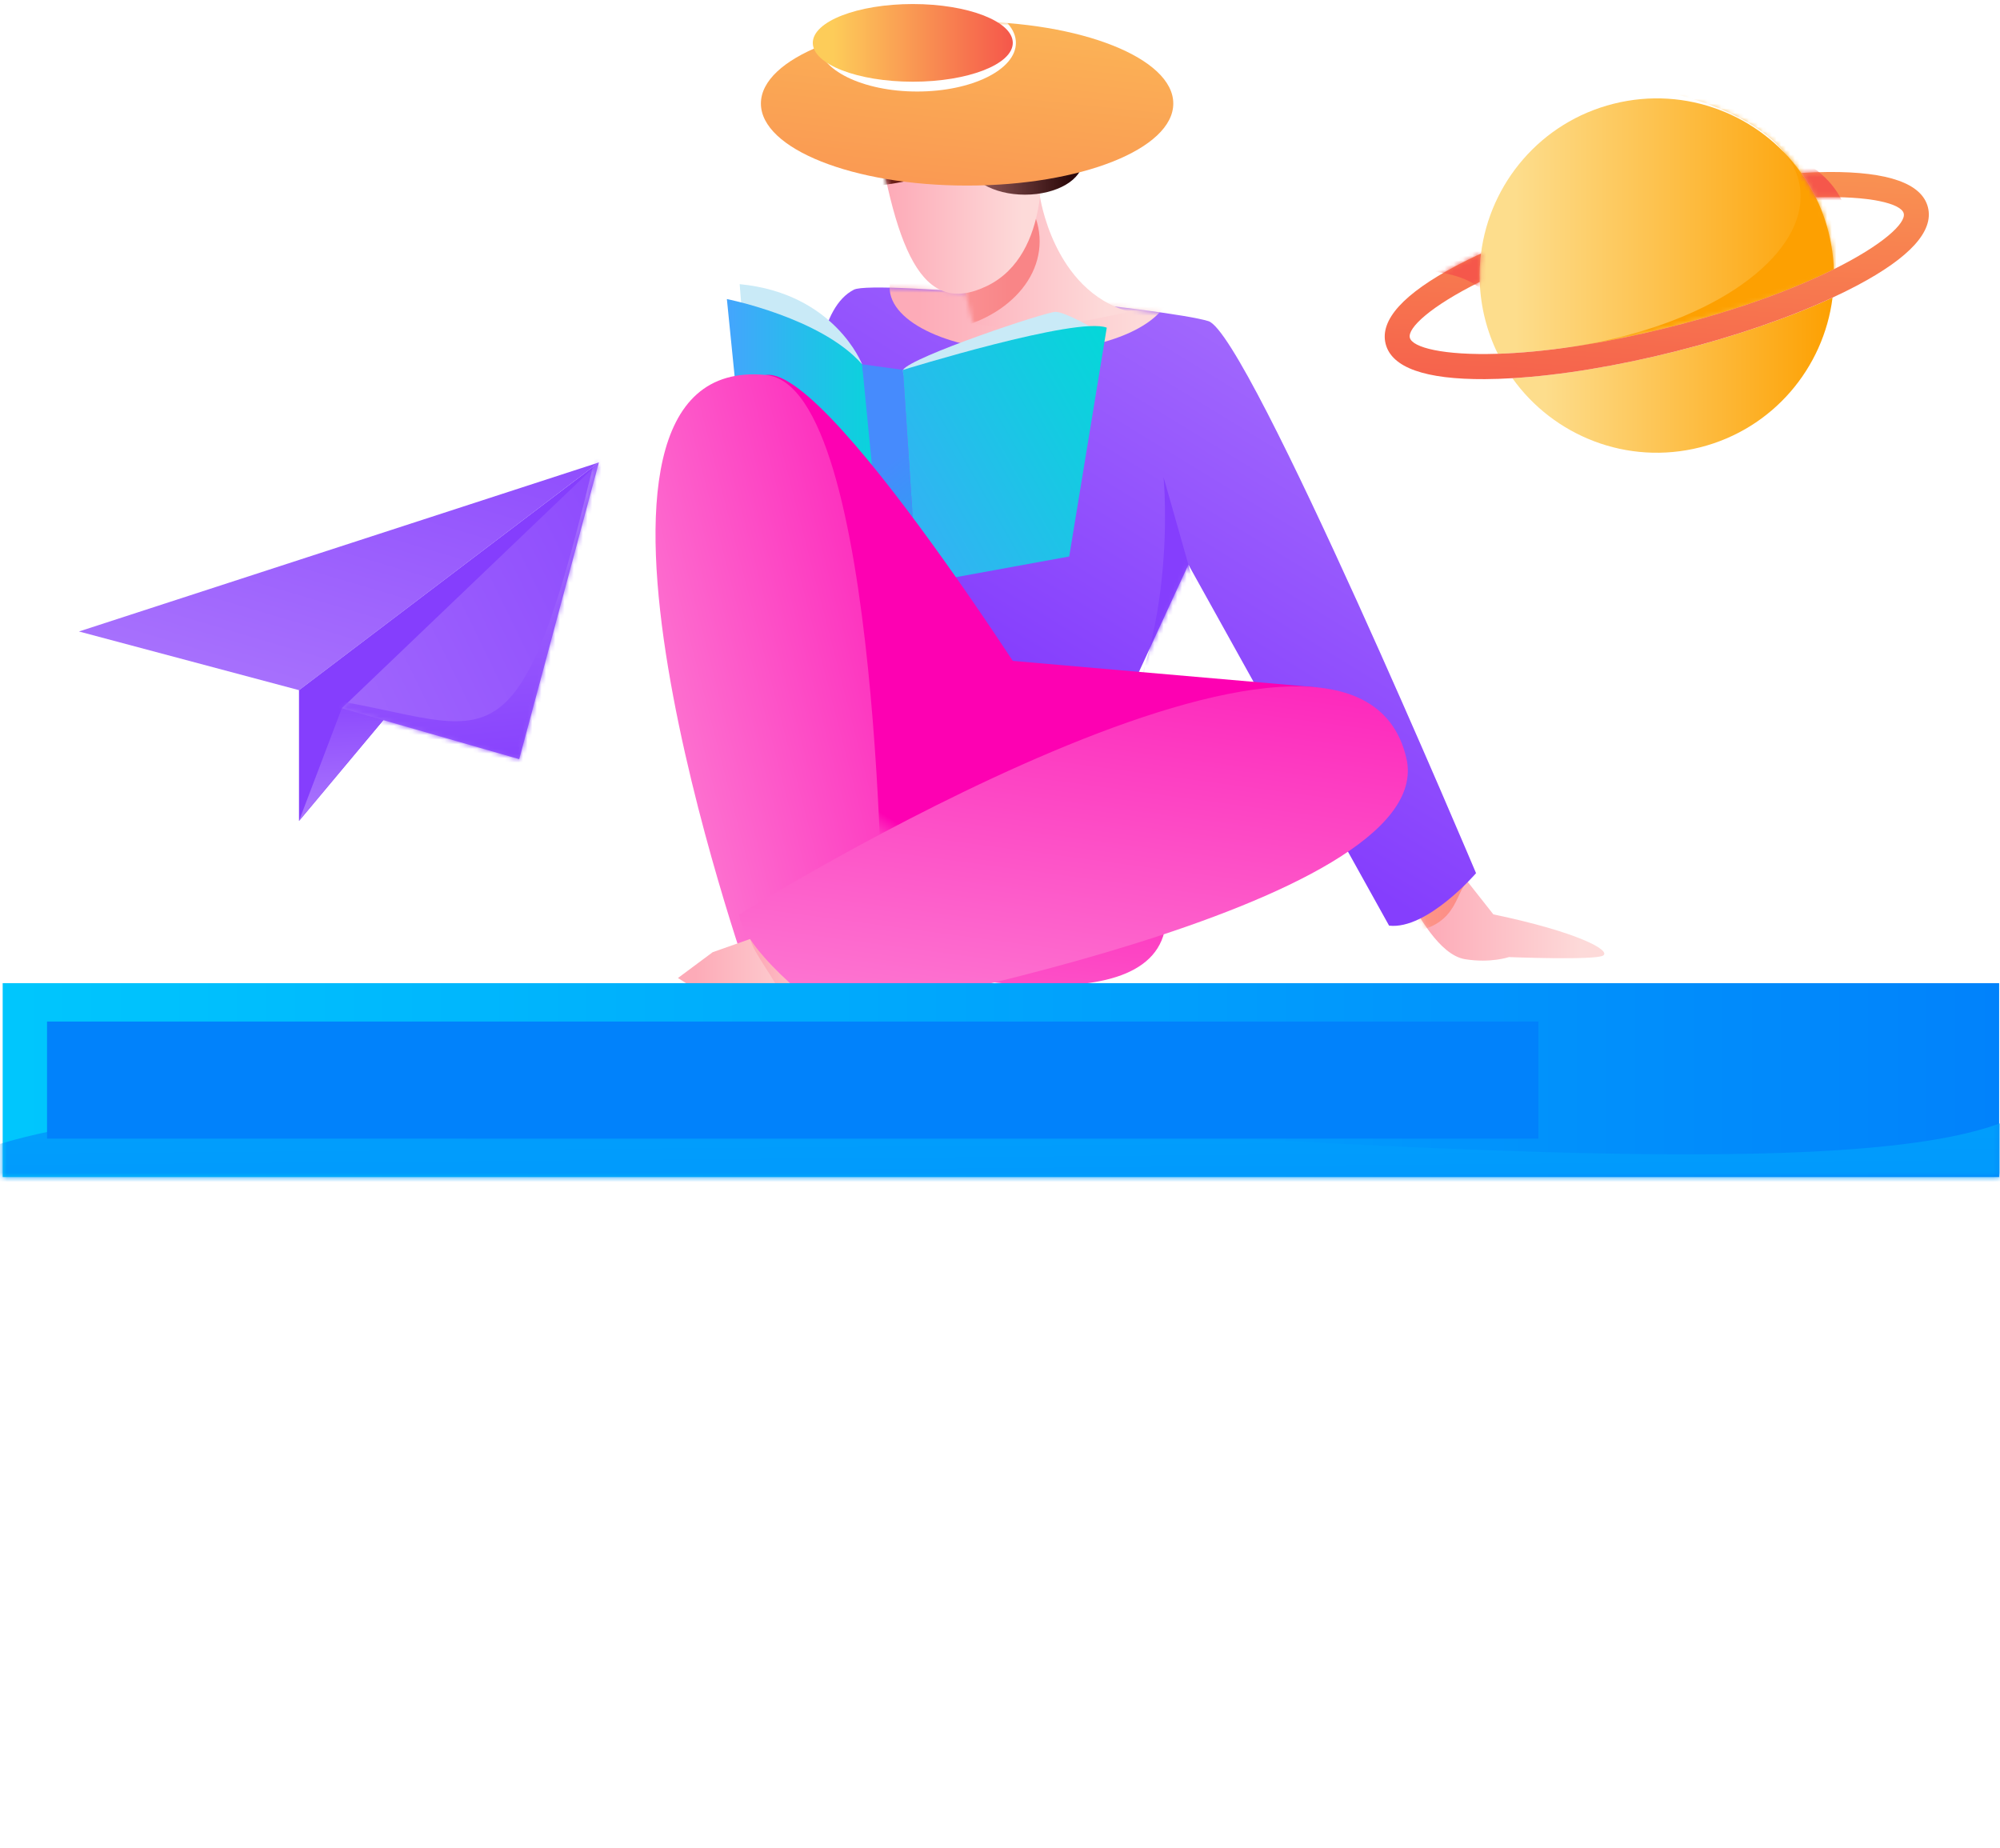 <svg width="434" height="401" viewBox="0 0 434 401" fill="none" xmlns="http://www.w3.org/2000/svg">
<path d="M17.131 137.033L129.959 100.348L64.882 149.766L17.131 137.033Z" fill="url(#paint0_linear_4_1137)"/>
<path d="M64.882 178.145V149.766L129.958 100.348L64.882 178.145Z" fill="url(#paint1_linear_4_1137)"/>
<path d="M97.42 151.724L74.179 153.681L64.882 178.145L83.184 156.266" fill="url(#paint2_linear_4_1137)"/>
<path d="M74.179 153.681L112.673 164.734L129.958 100.348L74.179 153.681Z" fill="url(#paint3_linear_4_1137)"/>
<mask id="mask0_4_1137" style="mask-type:luminance" maskUnits="userSpaceOnUse" x="74" y="100" width="56" height="65">
<path fill-rule="evenodd" clip-rule="evenodd" d="M74.179 153.681L112.673 164.734L129.958 100.348L74.179 153.681Z" fill="white"/>
</mask>
<g mask="url(#mask0_4_1137)">
<path d="M129.959 95.71C112.408 171.061 107.384 157.502 71.104 151.723C34.824 145.944 89.244 181.108 89.244 181.108L126.083 186.969L137.804 135.06L135.013 93.198" fill="url(#paint4_linear_4_1137)"/>
</g>
<path d="M397.94 58.421C397.743 53.003 396.406 47.687 394.013 42.821C393.105 40.974 392.048 39.203 390.854 37.526C381.939 24.991 365.954 18.537 350.139 22.518C334.324 26.498 323.298 39.75 321.38 55.012C321.121 57.054 321.029 59.114 321.103 61.172C321.299 66.59 322.637 71.906 325.029 76.772C334.412 76.47 347.014 74.833 362.335 70.977C377.657 67.12 389.532 62.597 397.94 58.421Z" fill="url(#paint5_linear_4_1137)"/>
<mask id="mask1_4_1137" style="mask-type:luminance" maskUnits="userSpaceOnUse" x="321" y="21" width="77" height="56">
<path fill-rule="evenodd" clip-rule="evenodd" d="M397.94 58.421C397.743 53.003 396.406 47.687 394.013 42.821C393.105 40.974 392.048 39.203 390.854 37.526C381.939 24.991 365.954 18.537 350.139 22.518C334.324 26.498 323.298 39.75 321.38 55.012C321.121 57.054 321.029 59.114 321.103 61.172C321.299 66.59 322.637 71.906 325.029 76.772C334.412 76.47 347.014 74.833 362.335 70.977C377.657 67.12 389.532 62.597 397.94 58.421Z" fill="white"/>
</mask>
<g mask="url(#mask1_4_1137)">
<path d="M334.776 16.18C416.594 21.025 399.795 65.9 341.455 75.207C283.115 84.515 418.558 69.065 418.558 69.065L416.346 24.524L354.304 12.475L337.742 20.841" fill="url(#paint6_linear_4_1137)"/>
</g>
<path d="M328.189 82.067C337.104 94.602 353.089 101.056 368.904 97.075C384.719 93.095 395.745 79.843 397.663 64.581C388.195 68.967 376.367 73.032 363.658 76.231C350.949 79.429 338.605 81.448 328.189 82.067Z" fill="url(#paint7_linear_4_1137)"/>
<path d="M418.362 44.987C417.063 39.826 409.808 37.245 396.798 37.32C394.903 37.331 392.912 37.404 390.854 37.526C392.048 39.203 393.105 40.974 394.013 42.821C405.863 42.441 412.575 44.192 413.108 46.31C413.641 48.428 408.558 53.147 397.94 58.421C389.532 62.597 377.657 67.121 362.335 70.977C347.014 74.833 334.412 76.471 325.029 76.772C313.179 77.153 306.468 75.402 305.934 73.284C305.401 71.166 310.484 66.446 321.103 61.172C321.029 59.115 321.121 57.055 321.38 55.013C319.509 55.879 317.721 56.757 316.046 57.645C304.551 63.737 299.381 69.445 300.68 74.606C301.98 79.768 309.235 82.348 322.245 82.273C324.14 82.262 326.13 82.189 328.189 82.067C338.605 81.448 350.949 79.43 363.658 76.231C376.366 73.032 388.194 68.967 397.663 64.581C399.534 63.714 401.322 62.836 402.997 61.949C414.492 55.856 419.661 50.149 418.362 44.987Z" fill="url(#paint8_linear_4_1137)"/>
<mask id="mask2_4_1137" style="mask-type:luminance" maskUnits="userSpaceOnUse" x="300" y="37" width="119" height="46">
<path fill-rule="evenodd" clip-rule="evenodd" d="M418.362 44.987C417.063 39.826 409.808 37.245 396.798 37.32C394.903 37.331 392.912 37.404 390.854 37.526C392.048 39.203 393.105 40.974 394.013 42.821C405.863 42.441 412.575 44.192 413.108 46.31C413.641 48.428 408.558 53.147 397.94 58.421C389.532 62.597 377.657 67.121 362.335 70.977C347.014 74.833 334.412 76.471 325.029 76.772C313.179 77.153 306.468 75.402 305.934 73.284C305.401 71.166 310.484 66.446 321.103 61.172C321.029 59.115 321.121 57.055 321.38 55.013C319.509 55.879 317.721 56.757 316.046 57.645C304.551 63.737 299.381 69.445 300.68 74.606C301.98 79.768 309.235 82.348 322.245 82.273C324.14 82.262 326.13 82.189 328.189 82.067C338.605 81.448 350.949 79.43 363.658 76.231C376.366 73.032 388.194 68.967 397.663 64.581C399.534 63.714 401.322 62.836 402.997 61.949C414.492 55.856 419.661 50.149 418.362 44.987Z" fill="white"/>
</mask>
<g mask="url(#mask2_4_1137)">
<path d="M291.766 59.797C327.855 54.112 324.394 70.321 324.394 70.321L333.293 50.19L318.956 47.22" fill="url(#paint9_linear_4_1137)"/>
<path d="M380.999 31.874C399.043 34.337 401.021 47.22 401.021 47.22L385.696 50.19L380.752 45.46" fill="url(#paint10_linear_4_1137)"/>
</g>
<path d="M305.786 194.945C307.48 198.133 312.321 207.231 317.891 208.142C323.462 209.053 327.448 207.686 327.448 207.686C327.448 207.686 346.198 208.433 347.891 207.345C349.585 206.257 342.569 202.291 324.061 198.42L314.496 186.291L305.786 194.945Z" fill="url(#paint11_linear_4_1137)"/>
<mask id="mask3_4_1137" style="mask-type:luminance" maskUnits="userSpaceOnUse" x="305" y="186" width="44" height="23">
<path fill-rule="evenodd" clip-rule="evenodd" d="M305.786 194.945C307.48 198.133 312.321 207.231 317.891 208.142C323.462 209.053 327.448 207.686 327.448 207.686C327.448 207.686 346.198 208.433 347.891 207.345C349.585 206.257 342.569 202.291 324.061 198.42L314.496 186.291L305.786 194.945Z" fill="white"/>
</mask>
<g mask="url(#mask3_4_1137)">
<path opacity="0.34" d="M305.786 202.332C317.126 200.823 315.485 192.775 319.175 190.709C322.864 188.643 313.905 189.851 313.905 189.851L305.786 194.945" fill="url(#paint12_linear_4_1137)"/>
</g>
<path d="M301.431 200.865C309.685 201.806 320.302 189.479 320.302 189.479C320.302 189.479 270.947 72.423 262.238 69.69C253.528 66.957 189.69 60.623 185.302 62.858C170.58 70.354 179.012 121.158 179.012 121.158L191.086 127.731L195.947 145.249L243.166 154.432L257.883 122.524L301.431 200.865Z" fill="url(#paint13_linear_4_1137)"/>
<mask id="mask4_4_1137" style="mask-type:luminance" maskUnits="userSpaceOnUse" x="176" y="62" width="145" height="139">
<path fill-rule="evenodd" clip-rule="evenodd" d="M301.431 200.865C309.685 201.806 320.302 189.479 320.302 189.479C320.302 189.479 270.947 72.423 262.238 69.69C253.528 66.957 189.69 60.623 185.302 62.858C170.58 70.354 179.012 121.158 179.012 121.158L191.086 127.731L195.947 145.249L243.166 154.432L257.883 122.524L301.431 200.865Z" fill="white"/>
</mask>
<g mask="url(#mask4_4_1137)">
<ellipse cx="223.536" cy="62.395" rx="30.484" ry="13.888" fill="url(#paint14_linear_4_1137)"/>
<path d="M262.488 140.728L257.883 122.525L252.488 103.536C252.488 103.536 256.301 141.727 237.811 166.706C219.321 191.684 262.488 140.728 262.488 140.728Z" fill="url(#paint15_linear_4_1137)"/>
</g>
<path d="M199.7 45.792L225.604 42.246C225.604 42.246 228.357 63.024 245.113 67.671L222.907 72.154L211.121 70.176L207.585 55.546L199.7 45.792Z" fill="url(#paint16_linear_4_1137)"/>
<mask id="mask5_4_1137" style="mask-type:luminance" maskUnits="userSpaceOnUse" x="199" y="42" width="47" height="31">
<path fill-rule="evenodd" clip-rule="evenodd" d="M199.7 45.792L225.604 42.246C225.604 42.246 228.357 63.024 245.113 67.671L222.907 72.154L211.121 70.176L207.585 55.546L199.7 45.792Z" fill="white"/>
</mask>
<g mask="url(#mask5_4_1137)">
<ellipse cx="199.535" cy="52.362" rx="26.068" ry="19.792" fill="url(#paint17_linear_4_1137)"/>
</g>
<path d="M189.338 22.295C194.048 54.659 200.03 68.957 214.229 62.03C228.429 55.102 225.833 32.919 225.833 32.919L210.532 11.655L189.338 22.295Z" fill="url(#paint18_linear_4_1137)"/>
<mask id="mask6_4_1137" style="mask-type:luminance" maskUnits="userSpaceOnUse" x="189" y="11" width="38" height="53">
<path fill-rule="evenodd" clip-rule="evenodd" d="M189.338 22.295C194.048 54.659 200.03 68.957 214.229 62.03C228.429 55.102 225.833 32.919 225.833 32.919L210.532 11.655L189.338 22.295Z" fill="white"/>
</mask>
<g mask="url(#mask6_4_1137)">
<ellipse cx="182.736" cy="32.531" rx="24.942" ry="8.146" fill="#691E17"/>
</g>
<ellipse cx="222.406" cy="34.869" rx="12.546" ry="7.377" fill="url(#paint19_linear_4_1137)"/>
<ellipse cx="209.86" cy="22.467" rx="44.743" ry="17.802" fill="url(#paint20_linear_4_1137)"/>
<mask id="mask7_4_1137" style="mask-type:luminance" maskUnits="userSpaceOnUse" x="165" y="4" width="90" height="37">
<ellipse cx="209.86" cy="22.467" rx="44.743" ry="17.802" fill="white"/>
</mask>
<g mask="url(#mask7_4_1137)">
<ellipse cx="199.026" cy="9.303" rx="21.425" ry="10.557" fill="white"/>
</g>
<ellipse cx="198.076" cy="9.303" rx="21.699" ry="8.427" fill="url(#paint21_linear_4_1137)"/>
<path d="M179.218 205.931C200.766 211.762 252.599 223.403 253.066 199.019C253.532 174.634 233.035 164.03 233.035 164.03L179.218 205.931Z" fill="url(#paint22_linear_4_1137)"/>
<path d="M233.035 175.186L285.973 149.176L206.1 142.225V199.019L233.035 175.186Z" fill="url(#paint23_linear_4_1137)"/>
<path d="M160.509 61.659C181.177 63.655 187.073 79.05 187.073 79.05L161.183 70.241L160.509 61.659Z" fill="#C9EAF7"/>
<path d="M233.467 72.946L236.644 70.903C236.644 70.903 231.07 67.732 229.085 67.671C227.105 67.61 197.714 77.436 195.947 80.269C194.205 83.061 210.657 85.878 210.657 85.878L233.467 72.946Z" fill="#C9EAF7"/>
<path d="M157.732 64.895C157.732 64.895 178.242 68.965 187.073 79.05L194.355 130.317L163.532 122.695L157.732 64.895Z" fill="url(#paint24_linear_4_1137)"/>
<path d="M195.947 80.269L187.073 79.05L191.868 128.489L199.026 126.781L195.947 80.269Z" fill="url(#paint25_linear_4_1137)"/>
<path d="M195.947 80.269C195.947 80.269 233.758 68.57 240.169 71.104L232.02 120.757L199.026 126.781L195.947 80.269Z" fill="url(#paint26_linear_4_1137)"/>
<path d="M233.034 164.03C233.034 164.03 180.78 79.346 166.235 81.374C151.69 83.403 184.551 202.061 184.551 202.061L233.034 164.03Z" fill="url(#paint27_linear_4_1137)"/>
<path d="M162.52 212.203C184.551 212.71 191.554 206.625 191.554 206.625C191.554 206.625 191.441 83.846 166.235 81.374C114.519 76.303 162.52 212.203 162.52 212.203Z" fill="url(#paint28_linear_4_1137)"/>
<path d="M147.111 212.233L154.653 206.625L176.201 199.019L183.474 215.679L164.08 222.852L147.111 212.233Z" fill="url(#paint29_linear_4_1137)"/>
<mask id="mask8_4_1137" style="mask-type:luminance" maskUnits="userSpaceOnUse" x="147" y="199" width="37" height="24">
<path fill-rule="evenodd" clip-rule="evenodd" d="M147.111 212.233L154.653 206.625L176.201 199.019L183.474 215.679L164.08 222.852L147.111 212.233Z" fill="white"/>
</mask>
<g mask="url(#mask8_4_1137)">
<path d="M165.292 202.061C156.376 201.275 174.495 216.647 170.267 222.852C166.039 229.057 184.309 213.873 184.309 213.873L179.477 207.164" fill="url(#paint30_linear_4_1137)"/>
</g>
<path d="M160.309 198.512C162.207 207.639 180.554 220.823 180.554 220.823C180.554 220.823 312.771 197.227 305.186 164.537C293.754 115.27 160.309 198.512 160.309 198.512Z" fill="url(#paint31_linear_4_1137)"/>
<path d="M121.107 206.768C116.725 205.79 112.138 208.258 111.349 212.431C110.205 218.48 117.576 223.733 132.027 225.387C151.959 227.669 164.08 222.852 164.08 222.852C164.08 222.852 148.997 214.738 154.653 206.625C154.653 206.625 134.925 209.855 121.107 206.768Z" fill="url(#paint32_linear_4_1137)"/>
<path d="M213.931 286.165C189.261 270.838 154.105 244.237 147.986 246.671C134.718 251.948 204.079 299.508 204.079 299.508L213.931 286.165Z" fill="url(#paint33_linear_4_1137)"/>
<path d="M251.579 307.88C240.359 287.022 196.124 247.713 191.717 248.089C187.31 248.465 190.767 253.506 195.774 258.597C200.78 263.689 230.332 309.358 230.332 309.358L251.579 307.88Z" fill="url(#paint34_linear_4_1137)"/>
<path d="M165.902 265.949C150.658 257.673 122.049 251.263 118.924 251.954C115.8 252.646 112.418 255.02 112.418 255.02C112.418 255.02 193.832 294.662 213.273 310.26C243.548 334.55 260.548 310.338 260.548 310.338L165.902 265.949Z" fill="url(#paint35_linear_4_1137)"/>
<path d="M291.389 248.873C261.328 243.317 266.469 303.088 250.319 301.527C234.168 299.965 167.958 247.319 164.171 247.196C160.383 247.073 161.504 255.065 163.815 258.253C166.125 261.44 260.301 355.463 267.854 367.122C275.407 378.781 306.365 359.378 306.365 359.378C306.365 359.378 317.874 325.569 289.862 296.298C275.288 281.069 291.389 248.873 291.389 248.873Z" fill="url(#paint36_linear_4_1137)"/>
<mask id="mask9_4_1137" style="mask-type:luminance" maskUnits="userSpaceOnUse" x="161" y="247" width="148" height="124">
<path fill-rule="evenodd" clip-rule="evenodd" d="M291.389 248.873C261.328 243.317 266.469 303.088 250.319 301.527C234.168 299.965 167.958 247.319 164.171 247.196C160.383 247.073 161.504 255.065 163.815 258.253C166.125 261.44 260.301 355.463 267.854 367.122C275.407 378.781 306.365 359.378 306.365 359.378C306.365 359.378 317.874 325.569 289.862 296.298C275.288 281.069 291.389 248.873 291.389 248.873Z" fill="white"/>
</mask>
<!-- <g mask="url(#mask9_4_1137)">
<path opacity="0.32" d="M290.56 269.497C278.551 269.108 278.122 253.763 286.198 250.146C294.273 246.529 293.759 266.488 293.759 266.488L290.56 269.497Z" fill="white"/>
<path opacity="0.32" d="M157.757 246.988C170.961 254.42 178.475 265.948 176.013 274.17C173.55 282.391 158.556 266.34 158.556 266.34" fill="white"/>
<path d="M214.729 327.86C250.785 351.712 314.058 356.073 314.058 356.073L226.933 391.65L208.073 327.305" fill="url(#paint37_linear_4_1137)"/>
</g> -->
<rect x="0.582" y="213.343" width="433.232" height="42.075" fill="url(#paint38_linear_4_1137)"/>
<mask id="mask10_4_1137" style="mask-type:luminance" maskUnits="userSpaceOnUse" x="0" y="213" width="434" height="43">
<rect x="0.582" y="213.343" width="433.232" height="42.075" fill="white"/>
</mask>
<g mask="url(#mask10_4_1137)">
<path d="M-15.916 255.417C44.025 213.343 394.915 272.719 440.713 240.391C486.51 208.064 453.509 288.226 453.509 288.226L146.3 321.076L-9.182 286.49" fill="url(#paint39_linear_4_1137)"/>
</g>
<rect x="10.21" y="221.676" width="323.621" height="25.407" fill="url(#paint40_linear_4_1137)"/>
<rect x="370.415" y="221.676" width="44.144" height="25.407" fill="url(#paint41_linear_4_1137)"/>
<path d="M247.1 358.771L314.059 356.074L341.166 399.826L265.067 400.525L247.1 358.771Z" fill="url(#paint42_linear_4_1137)"/>
<mask id="mask11_4_1137" style="mask-type:luminance" maskUnits="userSpaceOnUse" x="247" y="356" width="95" height="45">
<path fill-rule="evenodd" clip-rule="evenodd" d="M247.1 358.771L314.059 356.073L341.166 399.825L265.067 400.524L247.1 358.771Z" fill="white"/>
</mask>
<!-- <g mask="url(#mask11_4_1137)">
<g opacity="0.43">
<path d="M247.772 349.703C255.022 351.93 261.619 356.52 266.113 362.673C271.095 369.494 273.5 377.927 272.98 386.359C272.727 390.456 272.004 395.323 268.709 398.125C267.764 398.93 267.884 400.553 268.709 401.381C269.646 402.321 271.006 402.188 271.954 401.381C275.517 398.35 276.72 393.551 277.299 389.094C277.905 384.333 277.668 379.501 276.596 374.822C274.55 365.874 269.495 357.899 262.277 352.229C258.314 349.112 253.81 346.75 248.992 345.263C246.162 344.394 244.952 348.837 247.772 349.703H247.772Z" fill="white"/>
</g>
<g opacity="0.43">
<path d="M292.309 350.313C301.298 361.766 305.627 376.059 308.826 390.06C309.757 394.137 310.597 398.234 311.428 402.332C311.675 403.551 313.114 404.253 314.25 403.94C315.513 403.592 316.1 402.331 315.852 401.108C312.858 386.344 309.709 371.306 302.612 357.882C300.588 354.069 298.226 350.447 295.553 347.057C294.786 346.08 293.112 346.251 292.309 347.057C291.347 348.022 291.54 349.333 292.309 350.313Z" fill="white"/>
</g>
</g> -->
<defs>
<linearGradient id="paint0_linear_4_1137" x1="109.361" y1="204.838" x2="148.137" y2="73.553" gradientUnits="userSpaceOnUse">
<stop offset="0.005" stop-color="#B484FD"/>
<stop offset="0.999" stop-color="#853EFD"/>
</linearGradient>
<linearGradient id="paint1_linear_4_1137" x1="107.974" y1="205.277" x2="107.449" y2="202.704" gradientUnits="userSpaceOnUse">
<stop offset="0.005" stop-color="#B484FD"/>
<stop offset="0.999" stop-color="#853EFD"/>
</linearGradient>
<linearGradient id="paint2_linear_4_1137" x1="106.791" y1="184.364" x2="105.072" y2="144.882" gradientUnits="userSpaceOnUse">
<stop offset="0.005" stop-color="#B484FD"/>
<stop offset="0.999" stop-color="#853EFD"/>
</linearGradient>
<linearGradient id="paint3_linear_4_1137" x1="53.193" y1="299.195" x2="224.554" y2="215.656" gradientUnits="userSpaceOnUse">
<stop offset="0.005" stop-color="#B484FD"/>
<stop offset="0.999" stop-color="#853EFD"/>
</linearGradient>
<linearGradient id="paint4_linear_4_1137" x1="56.886" y1="88.102" x2="66.251" y2="175.26" gradientUnits="userSpaceOnUse">
<stop offset="0.005" stop-color="#B484FD"/>
<stop offset="0.999" stop-color="#853EFD"/>
</linearGradient>
<linearGradient id="paint5_linear_4_1137" x1="321.078" y1="76.772" x2="397.94" y2="76.772" gradientUnits="userSpaceOnUse">
<stop offset="0.101" stop-color="#FDDD8C"/>
<stop offset="1" stop-color="#FDA001"/>
</linearGradient>
<linearGradient id="paint6_linear_4_1137" x1="283.362" y1="50.736" x2="298.44" y2="50.736" gradientUnits="userSpaceOnUse">
<stop offset="0.101" stop-color="#FDDD8C"/>
<stop offset="1" stop-color="#FDA001"/>
</linearGradient>
<linearGradient id="paint7_linear_4_1137" x1="328.189" y1="98.246" x2="397.663" y2="98.246" gradientUnits="userSpaceOnUse">
<stop offset="0.101" stop-color="#FDDD8C"/>
<stop offset="1" stop-color="#FDA001"/>
</linearGradient>
<linearGradient id="paint8_linear_4_1137" x1="215.281" y1="-45.752" x2="209.064" y2="89.319" gradientUnits="userSpaceOnUse">
<stop offset="0.101" stop-color="#FDCC59"/>
<stop offset="1" stop-color="#F5574B"/>
</linearGradient>
<linearGradient id="paint9_linear_4_1137" x1="302.63" y1="93.828" x2="302.747" y2="92.507" gradientUnits="userSpaceOnUse">
<stop offset="0.101" stop-color="#FDCC59"/>
<stop offset="1" stop-color="#F5574B"/>
</linearGradient>
<linearGradient id="paint10_linear_4_1137" x1="370.659" y1="113.457" x2="370.965" y2="112.144" gradientUnits="userSpaceOnUse">
<stop offset="0.101" stop-color="#FDCC59"/>
<stop offset="1" stop-color="#F5574B"/>
</linearGradient>
<linearGradient id="paint11_linear_4_1137" x1="305.786" y1="208.455" x2="348.136" y2="208.455" gradientUnits="userSpaceOnUse">
<stop offset="0.102" stop-color="#FDABB8"/>
<stop offset="0.885" stop-color="#FDDAD9"/>
</linearGradient>
<linearGradient id="paint12_linear_4_1137" x1="305.786" y1="202.332" x2="320.066" y2="202.332" gradientUnits="userSpaceOnUse">
<stop offset="0.101" stop-color="#FD762B"/>
<stop offset="0.885" stop-color="#FD361A"/>
</linearGradient>
<linearGradient id="paint13_linear_4_1137" x1="251.072" y1="-9.812" x2="173.277" y2="117.218" gradientUnits="userSpaceOnUse">
<stop offset="0.005" stop-color="#B484FD"/>
<stop offset="0.999" stop-color="#853EFD"/>
</linearGradient>
<linearGradient id="paint14_linear_4_1137" x1="193.052" y1="76.283" x2="254.02" y2="76.283" gradientUnits="userSpaceOnUse">
<stop offset="0.102" stop-color="#FDABB8"/>
<stop offset="0.885" stop-color="#FDDAD9"/>
</linearGradient>
<linearGradient id="paint15_linear_4_1137" x1="227.347" y1="93.426" x2="236.589" y2="99.704" gradientUnits="userSpaceOnUse">
<stop offset="0.005" stop-color="#B484FD"/>
<stop offset="0.999" stop-color="#853EFD"/>
</linearGradient>
<linearGradient id="paint16_linear_4_1137" x1="199.7" y1="72.154" x2="245.113" y2="72.154" gradientUnits="userSpaceOnUse">
<stop offset="0.102" stop-color="#FDABB8"/>
<stop offset="0.885" stop-color="#FDDAD9"/>
</linearGradient>
<linearGradient id="paint17_linear_4_1137" x1="173.468" y1="72.154" x2="225.603" y2="72.154" gradientUnits="userSpaceOnUse">
<stop offset="0.102" stop-color="#FDB1B5"/>
<stop offset="0.885" stop-color="#F98587"/>
</linearGradient>
<linearGradient id="paint18_linear_4_1137" x1="189.338" y1="63.739" x2="226.019" y2="63.739" gradientUnits="userSpaceOnUse">
<stop offset="0.102" stop-color="#FDABB8"/>
<stop offset="0.885" stop-color="#FDDAD9"/>
</linearGradient>
<linearGradient id="paint19_linear_4_1137" x1="209.86" y1="42.246" x2="234.952" y2="42.246" gradientUnits="userSpaceOnUse">
<stop offset="0.102" stop-color="#8F5757"/>
<stop offset="0.885" stop-color="#2D090A"/>
</linearGradient>
<linearGradient id="paint20_linear_4_1137" x1="28.643" y1="-72.873" x2="8.604" y2="119.229" gradientUnits="userSpaceOnUse">
<stop offset="0.101" stop-color="#FDCC59"/>
<stop offset="1" stop-color="#F5574B"/>
</linearGradient>
<linearGradient id="paint21_linear_4_1137" x1="176.377" y1="17.73" x2="219.775" y2="17.73" gradientUnits="userSpaceOnUse">
<stop offset="0.101" stop-color="#FDCC59"/>
<stop offset="1" stop-color="#F5574B"/>
</linearGradient>
<linearGradient id="paint22_linear_4_1137" x1="281.769" y1="261.554" x2="292.559" y2="156.345" gradientUnits="userSpaceOnUse">
<stop offset="0.005" stop-color="#FD82D4"/>
<stop offset="0.999" stop-color="#FD01B2"/>
</linearGradient>
<linearGradient id="paint23_linear_4_1137" x1="242.225" y1="195.347" x2="243.32" y2="185.444" gradientUnits="userSpaceOnUse">
<stop offset="0.005" stop-color="#FD82D4"/>
<stop offset="0.999" stop-color="#FD01B2"/>
</linearGradient>
<linearGradient id="paint24_linear_4_1137" x1="157.732" y1="130.317" x2="194.355" y2="130.317" gradientUnits="userSpaceOnUse">
<stop offset="0.004" stop-color="#44A5FD"/>
<stop offset="1" stop-color="#00DBD6"/>
</linearGradient>
<linearGradient id="paint25_linear_4_1137" x1="185.09" y1="106.56" x2="217.869" y2="147.668" gradientUnits="userSpaceOnUse">
<stop offset="0.004" stop-color="#468BFD"/>
<stop offset="1" stop-color="#00C2DD"/>
</linearGradient>
<linearGradient id="paint26_linear_4_1137" x1="205.284" y1="169.845" x2="278.465" y2="128.198" gradientUnits="userSpaceOnUse">
<stop offset="0.004" stop-color="#44A5FD"/>
<stop offset="1" stop-color="#00DBD6"/>
</linearGradient>
<linearGradient id="paint27_linear_4_1137" x1="188.075" y1="185.454" x2="193.146" y2="177.545" gradientUnits="userSpaceOnUse">
<stop offset="0.005" stop-color="#FD82D4"/>
<stop offset="0.999" stop-color="#FD01B2"/>
</linearGradient>
<linearGradient id="paint28_linear_4_1137" x1="166.195" y1="293.027" x2="263.996" y2="267.735" gradientUnits="userSpaceOnUse">
<stop offset="0.005" stop-color="#FD82D4"/>
<stop offset="0.999" stop-color="#FD01B2"/>
</linearGradient>
<linearGradient id="paint29_linear_4_1137" x1="147.111" y1="222.852" x2="183.474" y2="222.852" gradientUnits="userSpaceOnUse">
<stop offset="0.102" stop-color="#FDABB8"/>
<stop offset="0.885" stop-color="#FDDAD9"/>
</linearGradient>
<linearGradient id="paint30_linear_4_1137" x1="162.791" y1="224.342" x2="184.309" y2="224.342" gradientUnits="userSpaceOnUse">
<stop offset="0.102" stop-color="#FDABB8"/>
<stop offset="0.885" stop-color="#FDDAD9"/>
</linearGradient>
<linearGradient id="paint31_linear_4_1137" x1="336.498" y1="251.468" x2="354.818" y2="115.031" gradientUnits="userSpaceOnUse">
<stop offset="0.005" stop-color="#FD82D4"/>
<stop offset="0.999" stop-color="#FD01B2"/>
</linearGradient>
<!-- <linearGradient id="paint32_linear_4_1137" x1="111.233" y1="226.001" x2="164.08" y2="226.001" gradientUnits="userSpaceOnUse">
<stop offset="0.1023" stop-color="#8F5757"/>
<stop offset="0.8855" stop-color="#2D090A"/>
</linearGradient> -->
<!-- <linearGradient id="paint33_linear_4_1137" x1="146.299" y1="299.508" x2="213.931" y2="299.508" gradientUnits="userSpaceOnUse">
<stop offset="0.1023" stop-color="#FDB1B5"/>
<stop offset="0.8855" stop-color="#F98587"/>
</linearGradient> -->
<!-- <linearGradient id="paint34_linear_4_1137" x1="189.696" y1="309.358" x2="251.579" y2="309.358" gradientUnits="userSpaceOnUse">
<stop offset="0.1023" stop-color="#FDB1B5"/>
<stop offset="0.8855" stop-color="#F98587"/>
</linearGradient> -->
<!-- <linearGradient id="paint35_linear_4_1137" x1="112.418" y1="321.076" x2="260.548" y2="321.076" gradientUnits="userSpaceOnUse">
<stop offset="0.1023" stop-color="#FDB1B5"/>
<stop offset="0.8855" stop-color="#F98587"/>
</linearGradient> -->
<!-- <linearGradient id="paint36_linear_4_1137" x1="161.697" y1="370.851" x2="308.707" y2="370.851" gradientUnits="userSpaceOnUse">
<stop offset="0.1023" stop-color="#FDB1B5"/>
<stop offset="0.8855" stop-color="#F98587"/>
</linearGradient> -->
<!-- <linearGradient id="paint37_linear_4_1137" x1="304.894" y1="409.987" x2="307.383" y2="347.855" gradientUnits="userSpaceOnUse">
<stop offset="0.1023" stop-color="#FDB1B5"/>
<stop offset="0.8855" stop-color="#F98587"/>
</linearGradient> -->
<linearGradient id="paint38_linear_4_1137" x1="0.582" y1="255.417" x2="433.814" y2="255.417" gradientUnits="userSpaceOnUse">
<stop offset="0.008" stop-color="#00C6FD"/>
<stop offset="1" stop-color="#0182FB"/>
</linearGradient>
<linearGradient id="paint39_linear_4_1137" x1="-253.247" y1="150.21" x2="-251.88" y2="316.883" gradientUnits="userSpaceOnUse">
<stop offset="0.008" stop-color="#00C6FD"/>
<stop offset="1" stop-color="#0182FB"/>
</linearGradient>
<linearGradient id="paint40_linear_4_1137" x1="-873.372" y1="22.275" x2="-873.338" y2="185.29" gradientUnits="userSpaceOnUse">
<stop offset="0.008" stop-color="#00C6FD"/>
<stop offset="1" stop-color="#0182FB"/>
</linearGradient>
<!-- <linearGradient id="paint41_linear_4_1137" x1="260.856" y1="38.84" x2="262.471" y2="182.711" gradientUnits="userSpaceOnUse">
<stop offset="0.0083" stop-color="#00C6FD"/>
<stop offset="1" stop-color="#0182FB"/>
</linearGradient> -->
<!-- <linearGradient id="paint42_linear_4_1137" x1="247.1" y1="400.525" x2="341.166" y2="400.525" gradientUnits="userSpaceOnUse">
<stop offset="0.0048" stop-color="#B484FD"/>
<stop offset="0.9986" stop-color="#853EFD"/>
</linearGradient> -->
</defs>
</svg>
